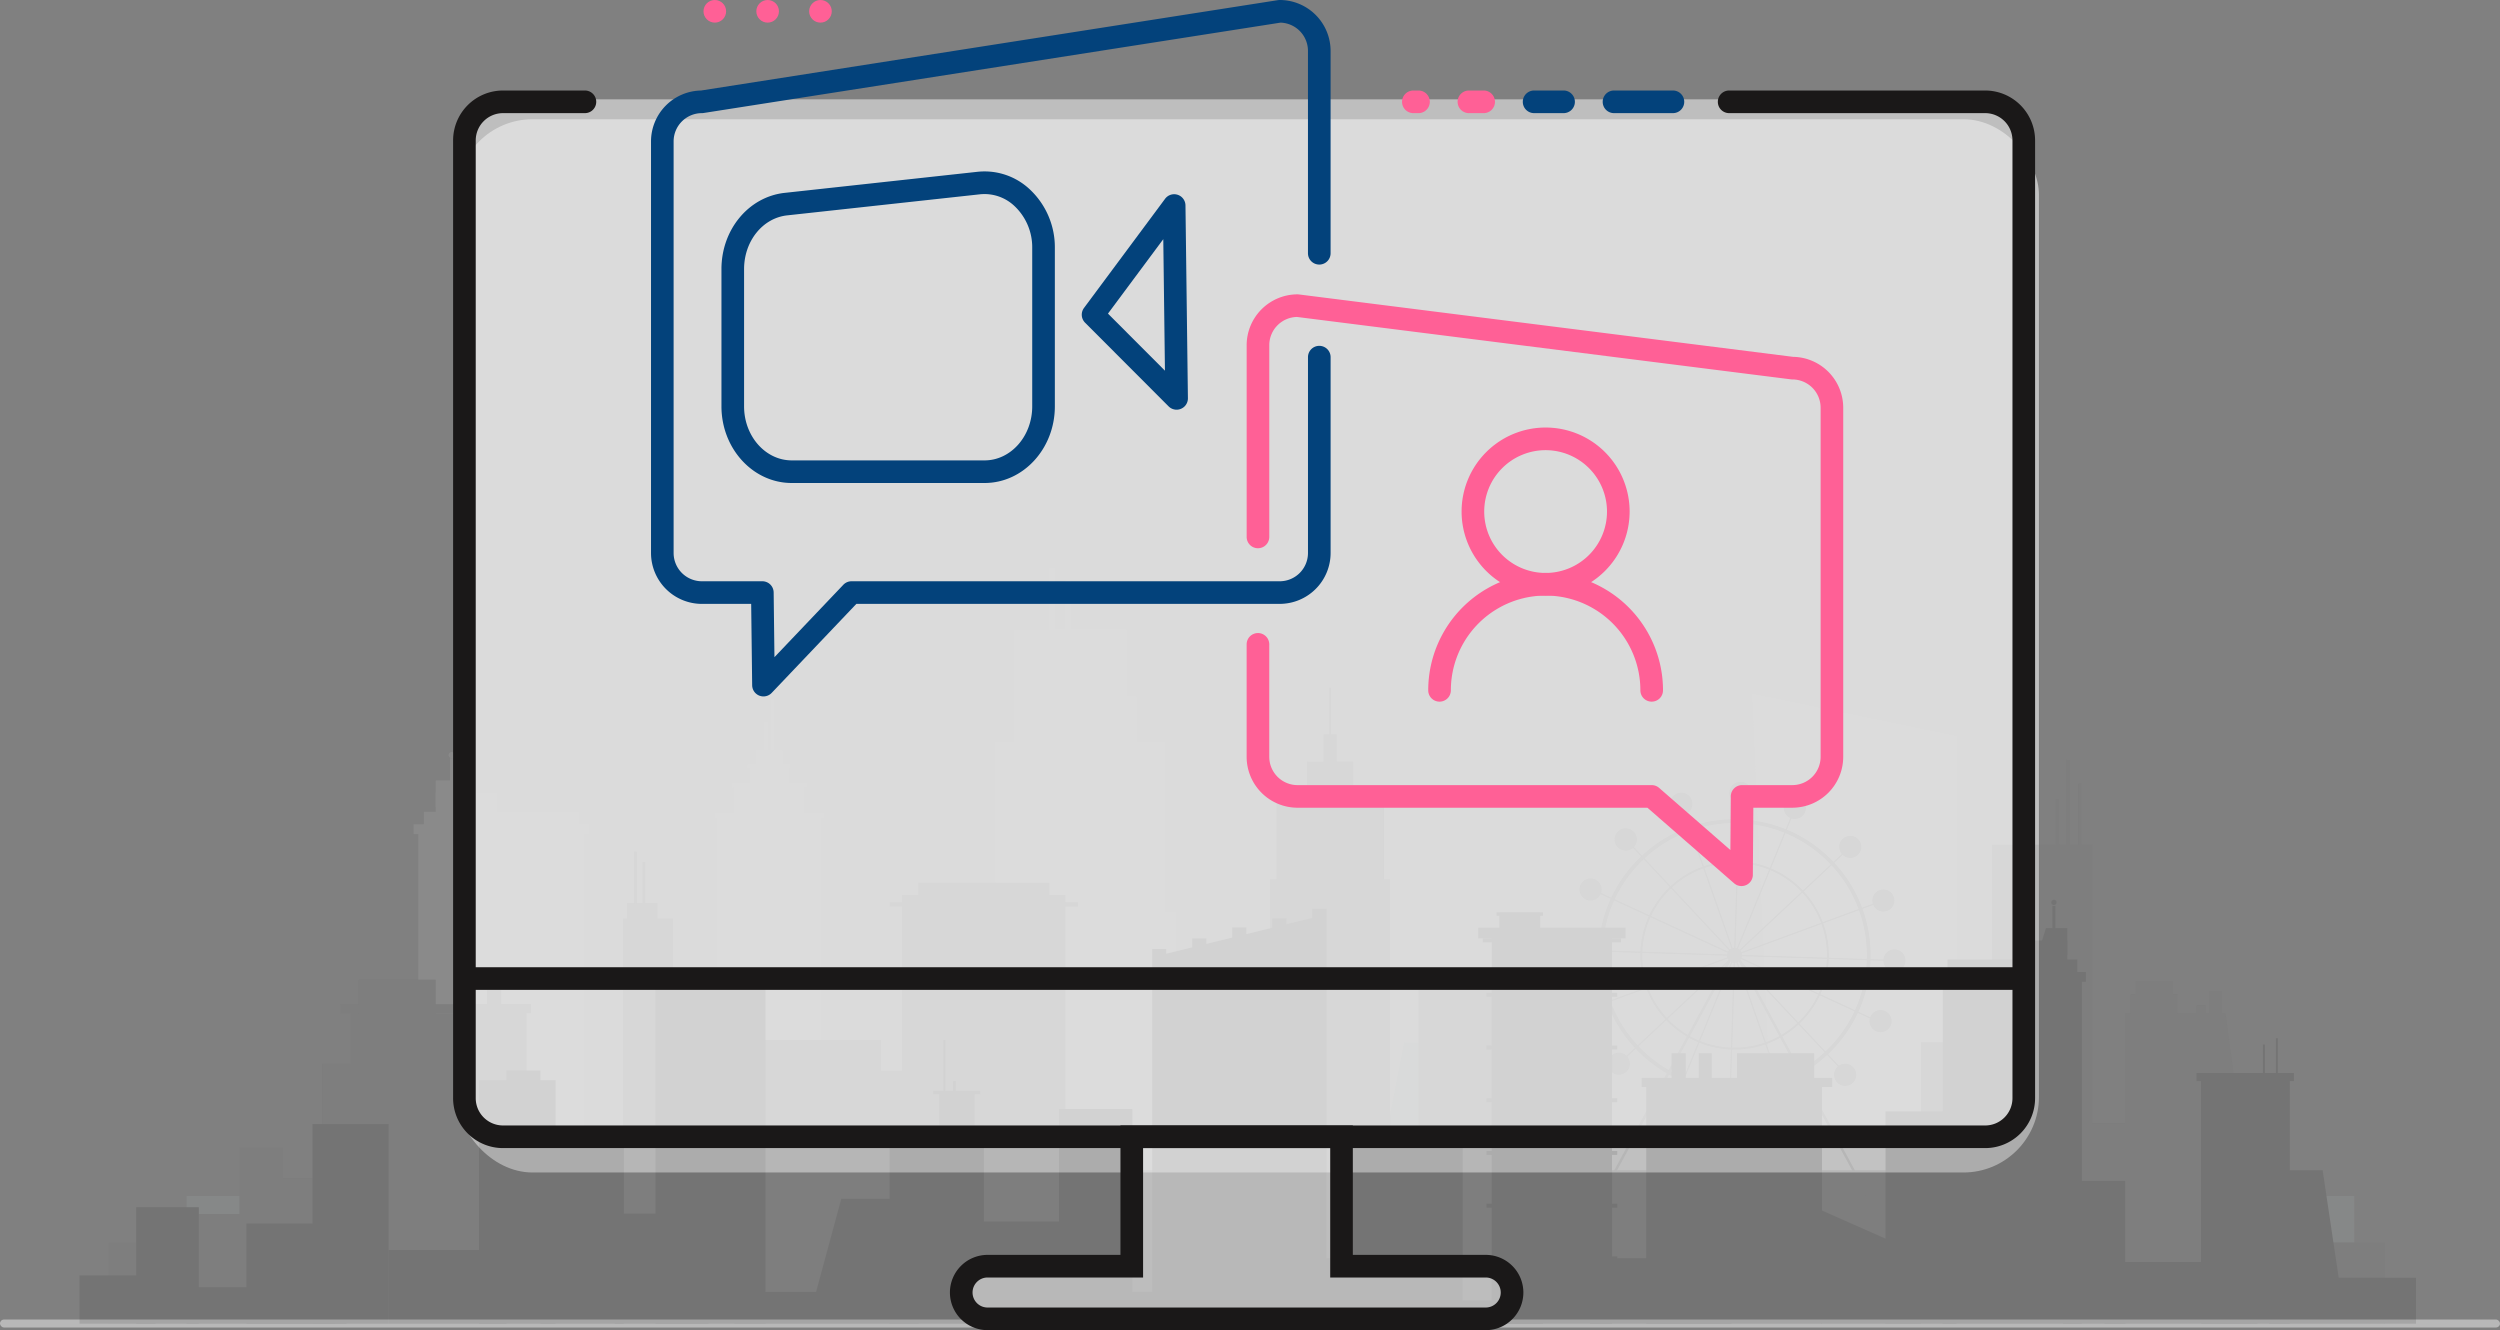 <svg xmlns="http://www.w3.org/2000/svg" width="629" height="334.667" viewBox="0 0 629 334.667">
  <rect x="0" y="0" width="629" height="334.667" fill="#808080" stroke="none"/>
  <g id="desktopIllustration" transform="translate(-910 -978)">
    <rect id="Rectangle_334" data-name="Rectangle 334" width="629" height="2" rx="1" transform="translate(910 1310)" fill="#b8b8b8"/>
    <rect id="Rectangle_82" data-name="Rectangle 82" width="398" height="265" rx="19" transform="translate(1025 1008)" fill="#fff" opacity="0.5"/>
    <g id="Group_160" data-name="Group 160" transform="translate(887.82 965.204)" opacity="0.12">
      <g id="Group_151" data-name="Group 151" transform="translate(126.24 155.796)">
        <g id="Group_149" data-name="Group 149" transform="translate(75.832 33.018)">
          <rect id="Rectangle_84" data-name="Rectangle 84" width="25.941" height="103.255" transform="translate(0.692 28.945)" fill="#d8d8d8"/>
          <rect id="Rectangle_85" data-name="Rectangle 85" width="17.464" height="43.391" transform="translate(4.931 21.543)" fill="#d8d8d8"/>
          <rect id="Rectangle_86" data-name="Rectangle 86" width="9.687" height="24.068" transform="translate(8.819 16.847)" fill="#d8d8d8"/>
          <path id="Path_417" data-name="Path 417" d="M313.926,243.573h-6.6v-16.4h6.6Z" transform="translate(-296.963 -214.358)" fill="#d8d8d8"/>
          <g id="Group_148" data-name="Group 148" transform="translate(12.512)">
            <path id="Path_418" data-name="Path 418" d="M311.389,232.449h-.716v-16.4h.716Z" transform="translate(-310.673 -210.377)" fill="#d8d8d8"/>
            <path id="Path_419" data-name="Path 419" d="M313.859,223.619h-.716v-16.4h.716Z" transform="translate(-311.557 -207.217)" fill="#d8d8d8"/>
          </g>
          <rect id="Rectangle_87" data-name="Rectangle 87" width="27.325" height="1.099" transform="translate(0 28.681)" fill="#d8d8d8"/>
          <rect id="Rectangle_88" data-name="Rectangle 88" width="18.738" height="1.059" transform="translate(4.293 21.014)" fill="#d8d8d8"/>
          <rect id="Rectangle_89" data-name="Rectangle 89" width="10.799" height="0.812" transform="translate(8.113 16.402)" fill="#d8d8d8"/>
          <rect id="Rectangle_90" data-name="Rectangle 90" width="0.812" height="4.547" transform="translate(6.537 23.304)" fill="#d8d8d8" opacity="0.29"/>
          <rect id="Rectangle_91" data-name="Rectangle 91" width="0.812" height="4.547" transform="translate(8.783 23.304)" fill="#d8d8d8" opacity="0.29"/>
          <rect id="Rectangle_92" data-name="Rectangle 92" width="0.812" height="4.547" transform="translate(11.029 23.304)" fill="#d8d8d8" opacity="0.29"/>
          <rect id="Rectangle_93" data-name="Rectangle 93" width="0.812" height="4.547" transform="translate(13.276 23.304)" fill="#d8d8d8" opacity="0.29"/>
          <rect id="Rectangle_94" data-name="Rectangle 94" width="0.812" height="4.547" transform="translate(15.522 23.304)" fill="#d8d8d8" opacity="0.29"/>
          <rect id="Rectangle_95" data-name="Rectangle 95" width="0.812" height="4.547" transform="translate(17.768 23.304)" fill="#d8d8d8" opacity="0.29"/>
          <rect id="Rectangle_96" data-name="Rectangle 96" width="0.812" height="4.547" transform="translate(20.015 23.304)" fill="#d8d8d8" opacity="0.29"/>
          <rect id="Rectangle_97" data-name="Rectangle 97" width="1.962" height="5.394" transform="translate(2.969 33.062)" fill="#d8d8d8"/>
          <rect id="Rectangle_98" data-name="Rectangle 98" width="1.962" height="5.394" transform="translate(6.854 33.062)" fill="#d8d8d8" opacity="0.29"/>
          <rect id="Rectangle_99" data-name="Rectangle 99" width="1.962" height="5.394" transform="translate(10.739 33.062)" fill="#d8d8d8"/>
          <rect id="Rectangle_100" data-name="Rectangle 100" width="1.962" height="5.394" transform="translate(14.624 33.062)" fill="#d8d8d8"/>
          <rect id="Rectangle_101" data-name="Rectangle 101" width="1.962" height="5.394" transform="translate(18.509 33.062)" fill="#d8d8d8"/>
          <rect id="Rectangle_102" data-name="Rectangle 102" width="1.962" height="5.394" transform="translate(22.394 33.062)" fill="#d8d8d8"/>
          <rect id="Rectangle_103" data-name="Rectangle 103" width="1.962" height="5.394" transform="translate(2.969 41.471)" fill="#d8d8d8"/>
          <rect id="Rectangle_104" data-name="Rectangle 104" width="1.962" height="5.394" transform="translate(6.854 41.471)" fill="#d8d8d8"/>
          <rect id="Rectangle_105" data-name="Rectangle 105" width="1.962" height="5.394" transform="translate(10.739 41.471)" fill="#d8d8d8"/>
          <rect id="Rectangle_106" data-name="Rectangle 106" width="1.962" height="5.394" transform="translate(14.624 41.471)" fill="#d8d8d8" opacity="0.29"/>
          <rect id="Rectangle_107" data-name="Rectangle 107" width="1.962" height="5.394" transform="translate(18.509 41.471)" fill="#d8d8d8"/>
          <rect id="Rectangle_108" data-name="Rectangle 108" width="1.962" height="5.394" transform="translate(22.394 41.471)" fill="#d8d8d8"/>
          <rect id="Rectangle_109" data-name="Rectangle 109" width="1.962" height="5.394" transform="translate(2.969 49.879)" fill="#d8d8d8"/>
          <rect id="Rectangle_110" data-name="Rectangle 110" width="1.962" height="5.394" transform="translate(6.854 49.879)" fill="#d8d8d8"/>
          <rect id="Rectangle_111" data-name="Rectangle 111" width="1.962" height="5.394" transform="translate(10.739 49.879)" fill="#d8d8d8"/>
          <rect id="Rectangle_112" data-name="Rectangle 112" width="1.962" height="5.394" transform="translate(14.624 49.879)" fill="#d8d8d8"/>
          <rect id="Rectangle_113" data-name="Rectangle 113" width="1.962" height="5.394" transform="translate(18.509 49.879)" fill="#d8d8d8" opacity="0.29"/>
          <rect id="Rectangle_114" data-name="Rectangle 114" width="1.962" height="5.394" transform="translate(22.394 49.879)" fill="#d8d8d8" opacity="0.29"/>
          <rect id="Rectangle_115" data-name="Rectangle 115" width="1.962" height="5.394" transform="translate(2.969 58.287)" fill="#d8d8d8" opacity="0.29"/>
          <rect id="Rectangle_116" data-name="Rectangle 116" width="1.962" height="5.394" transform="translate(6.854 58.287)" fill="#d8d8d8"/>
          <rect id="Rectangle_117" data-name="Rectangle 117" width="1.962" height="5.394" transform="translate(10.739 58.287)" fill="#d8d8d8"/>
          <rect id="Rectangle_118" data-name="Rectangle 118" width="1.962" height="5.394" transform="translate(14.624 58.287)" fill="#d8d8d8"/>
          <rect id="Rectangle_119" data-name="Rectangle 119" width="1.962" height="5.394" transform="translate(18.509 58.287)" fill="#d8d8d8"/>
          <rect id="Rectangle_120" data-name="Rectangle 120" width="1.962" height="5.394" transform="translate(22.394 58.287)" fill="#d8d8d8"/>
          <rect id="Rectangle_121" data-name="Rectangle 121" width="1.962" height="5.394" transform="translate(2.969 66.695)" fill="#d8d8d8"/>
          <rect id="Rectangle_122" data-name="Rectangle 122" width="1.962" height="5.394" transform="translate(6.854 66.695)" fill="#d8d8d8" opacity="0.29"/>
          <rect id="Rectangle_123" data-name="Rectangle 123" width="1.962" height="5.394" transform="translate(10.739 66.695)" fill="#d8d8d8"/>
          <rect id="Rectangle_124" data-name="Rectangle 124" width="1.962" height="5.394" transform="translate(14.624 66.695)" fill="#d8d8d8" opacity="0.29"/>
          <rect id="Rectangle_125" data-name="Rectangle 125" width="1.962" height="5.394" transform="translate(18.509 66.695)" fill="#d8d8d8"/>
          <rect id="Rectangle_126" data-name="Rectangle 126" width="1.962" height="5.394" transform="translate(22.394 66.695)" fill="#d8d8d8"/>
          <rect id="Rectangle_127" data-name="Rectangle 127" width="1.962" height="5.394" transform="translate(2.969 75.103)" fill="#d8d8d8"/>
          <rect id="Rectangle_128" data-name="Rectangle 128" width="1.962" height="5.394" transform="translate(6.854 75.103)" fill="#d8d8d8"/>
          <rect id="Rectangle_129" data-name="Rectangle 129" width="1.962" height="5.394" transform="translate(10.739 75.103)" fill="#d8d8d8"/>
          <rect id="Rectangle_130" data-name="Rectangle 130" width="1.962" height="5.394" transform="translate(14.624 75.103)" fill="#d8d8d8"/>
          <rect id="Rectangle_131" data-name="Rectangle 131" width="1.962" height="5.394" transform="translate(18.509 75.103)" fill="#d8d8d8"/>
          <rect id="Rectangle_132" data-name="Rectangle 132" width="1.962" height="5.394" transform="translate(22.394 75.103)" fill="#d8d8d8" opacity="0.29"/>
          <rect id="Rectangle_133" data-name="Rectangle 133" width="1.962" height="5.394" transform="translate(2.969 83.512)" fill="#d8d8d8"/>
          <rect id="Rectangle_134" data-name="Rectangle 134" width="1.962" height="5.394" transform="translate(6.854 83.512)" fill="#d8d8d8" opacity="0.29"/>
          <rect id="Rectangle_135" data-name="Rectangle 135" width="1.962" height="5.394" transform="translate(10.739 83.512)" fill="#d8d8d8" opacity="0.29"/>
          <rect id="Rectangle_136" data-name="Rectangle 136" width="1.962" height="5.394" transform="translate(14.624 83.512)" fill="#d8d8d8"/>
          <rect id="Rectangle_137" data-name="Rectangle 137" width="1.962" height="5.394" transform="translate(18.509 83.512)" fill="#d8d8d8"/>
          <rect id="Rectangle_138" data-name="Rectangle 138" width="1.962" height="5.394" transform="translate(22.394 83.512)" fill="#d8d8d8"/>
          <rect id="Rectangle_139" data-name="Rectangle 139" width="1.962" height="5.394" transform="translate(2.969 91.92)" fill="#d8d8d8"/>
          <rect id="Rectangle_140" data-name="Rectangle 140" width="1.962" height="5.394" transform="translate(6.854 91.92)" fill="#d8d8d8"/>
          <rect id="Rectangle_141" data-name="Rectangle 141" width="1.962" height="5.394" transform="translate(10.739 91.92)" fill="#d8d8d8"/>
          <rect id="Rectangle_142" data-name="Rectangle 142" width="1.962" height="5.394" transform="translate(14.624 91.92)" fill="#d8d8d8"/>
          <rect id="Rectangle_143" data-name="Rectangle 143" width="1.962" height="5.394" transform="translate(18.509 91.92)" fill="#d8d8d8" opacity="0.29"/>
          <rect id="Rectangle_144" data-name="Rectangle 144" width="1.962" height="5.394" transform="translate(22.394 91.92)" fill="#d8d8d8"/>
          <rect id="Rectangle_145" data-name="Rectangle 145" width="1.962" height="5.394" transform="translate(2.969 100.328)" fill="#d8d8d8"/>
          <rect id="Rectangle_146" data-name="Rectangle 146" width="1.962" height="5.394" transform="translate(6.854 100.328)" fill="#d8d8d8" opacity="0.29"/>
          <rect id="Rectangle_147" data-name="Rectangle 147" width="1.962" height="5.394" transform="translate(10.739 100.328)" fill="#d8d8d8"/>
          <rect id="Rectangle_148" data-name="Rectangle 148" width="1.962" height="5.394" transform="translate(14.624 100.328)" fill="#d8d8d8"/>
          <rect id="Rectangle_149" data-name="Rectangle 149" width="1.962" height="5.394" transform="translate(18.509 100.328)" fill="#d8d8d8"/>
          <rect id="Rectangle_150" data-name="Rectangle 150" width="1.962" height="5.394" transform="translate(22.394 100.328)" fill="#d8d8d8"/>
          <rect id="Rectangle_151" data-name="Rectangle 151" width="1.962" height="5.394" transform="translate(2.969 108.736)" fill="#d8d8d8"/>
          <rect id="Rectangle_152" data-name="Rectangle 152" width="1.962" height="5.394" transform="translate(6.854 108.736)" fill="#d8d8d8"/>
          <rect id="Rectangle_153" data-name="Rectangle 153" width="1.962" height="5.394" transform="translate(10.739 108.736)" fill="#d8d8d8"/>
          <rect id="Rectangle_154" data-name="Rectangle 154" width="1.962" height="5.394" transform="translate(14.624 108.736)" fill="#d8d8d8" opacity="0.29"/>
          <rect id="Rectangle_155" data-name="Rectangle 155" width="1.962" height="5.394" transform="translate(18.509 108.736)" fill="#d8d8d8"/>
          <rect id="Rectangle_156" data-name="Rectangle 156" width="1.962" height="5.394" transform="translate(22.394 108.736)" fill="#d8d8d8" opacity="0.29"/>
          <rect id="Rectangle_157" data-name="Rectangle 157" width="1.962" height="5.394" transform="translate(2.969 117.145)" fill="#d8d8d8" opacity="0.29"/>
          <rect id="Rectangle_158" data-name="Rectangle 158" width="1.962" height="5.394" transform="translate(6.854 117.145)" fill="#d8d8d8"/>
          <rect id="Rectangle_159" data-name="Rectangle 159" width="1.962" height="5.394" transform="translate(10.739 117.145)" fill="#d8d8d8" opacity="0.29"/>
          <rect id="Rectangle_160" data-name="Rectangle 160" width="1.962" height="5.394" transform="translate(14.624 117.145)" fill="#d8d8d8"/>
          <rect id="Rectangle_161" data-name="Rectangle 161" width="1.962" height="5.394" transform="translate(18.509 117.145)" fill="#d8d8d8"/>
          <rect id="Rectangle_162" data-name="Rectangle 162" width="1.962" height="5.394" transform="translate(22.394 117.145)" fill="#d8d8d8"/>
        </g>
        <g id="Group_150" data-name="Group 150" transform="translate(0 46.214)">
          <rect id="Rectangle_163" data-name="Rectangle 163" width="41.7" height="86.983" transform="translate(1.185 19.678)" fill="#d8d8d8"/>
          <rect id="Rectangle_164" data-name="Rectangle 164" width="44.07" height="2.459" transform="translate(0 18.182)" fill="#d8d8d8"/>
          <rect id="Rectangle_165" data-name="Rectangle 165" width="38.897" height="11.686" transform="translate(2.587 15.035)" fill="#d8d8d8"/>
          <rect id="Rectangle_166" data-name="Rectangle 166" width="15.403" height="12.768" transform="translate(5.564 10.253)" fill="#d8d8d8"/>
          <path id="Path_420" data-name="Path 420" d="M190.67,245.593h-8.914v-6.721h6.393Z" transform="translate(-176.193 -231.741)" fill="#d8d8d8"/>
          <rect id="Rectangle_167" data-name="Rectangle 167" width="0.864" height="14.971" transform="translate(9.157 1.552)" fill="#d8d8d8"/>
          <path id="Path_421" data-name="Path 421" d="M188.368,228.543a.776.776,0,1,1-.776-.776A.776.776,0,0,1,188.368,228.543Z" transform="translate(-178.003 -227.767)" fill="#d8d8d8"/>
        </g>
        <path id="Path_422" data-name="Path 422" d="M749.05,332.909H703.4l-5.7-127.889,51.343,10.657Z" transform="translate(-360.844 -173.412)" fill="#d8d8d8"/>
        <path id="Path_423" data-name="Path 423" d="M441.588,242.256V199.5h-7.159V188.047h-2.558v-16.8H417.781V158.9h-1.254v12.345h-2.76V155.8h-1.254v15.453H403.6V199.5H399v42.757h-3.944v77.878h49.3V242.256Z" transform="translate(-252.531 -155.796)" fill="#d8d8d8"/>
      </g>
      <rect id="Rectangle_168" data-name="Rectangle 168" width="545.393" height="12.972" transform="translate(69.146 313.706)" fill="#b5c3c2"/>
      <path id="Path_424" data-name="Path 424" d="M570.68,390.016H546.529l9.41-48.361H570.68Z" transform="translate(-180.499 -66.516)" fill="#95a9a7"/>
      <g id="Group_153" data-name="Group 153" transform="translate(49.578 185.817)">
        <rect id="Rectangle_169" data-name="Rectangle 169" width="572.638" height="20.453" transform="translate(0 139.566)" fill="#6b6b6b"/>
        <path id="Path_425" data-name="Path 425" d="M530.708,250.741v-21.43h-7.754v-8.159H518.8V214.3h-1.456V202.55h-.376V214.3h-1.456v6.853h-4.149v8.159h-7.7v21.43h-1.6v38.907H490.142V334h42.106V250.741Z" transform="translate(-209.896 -202.55)" fill="#6b6b6b"/>
        <path id="Path_426" data-name="Path 426" d="M601.8,315.937H564.268v.682h1.7v63.467H600.1V316.62h1.7Z" transform="translate(-236.425 -243.129)" fill="#6b6b6b"/>
        <rect id="Rectangle_170" data-name="Rectangle 170" width="33.278" height="52.869" transform="translate(160.943 88.616)" fill="#6b6b6b"/>
        <rect id="Rectangle_171" data-name="Rectangle 171" width="57.233" height="25.782" transform="translate(98.698 115.704)" fill="#6b6b6b"/>
        <rect id="Rectangle_172" data-name="Rectangle 172" width="12.565" height="63.312" transform="translate(129.375 58.103)" fill="#6b6b6b"/>
        <rect id="Rectangle_173" data-name="Rectangle 173" width="0.653" height="34.43" transform="translate(132.149 41.214)" fill="#6b6b6b"/>
        <rect id="Rectangle_174" data-name="Rectangle 174" width="0.653" height="34.43" transform="translate(134.27 43.825)" fill="#6b6b6b"/>
        <rect id="Rectangle_175" data-name="Rectangle 175" width="7.679" height="8.485" transform="translate(130.344 54.186)" fill="#6b6b6b"/>
        <rect id="Rectangle_176" data-name="Rectangle 176" width="21.866" height="43.405" transform="translate(153.688 98.081)" fill="#6b6b6b"/>
        <rect id="Rectangle_177" data-name="Rectangle 177" width="41.045" height="89.338" transform="translate(199.616 52.148)" fill="#6b6b6b"/>
        <rect id="Rectangle_178" data-name="Rectangle 178" width="32.98" height="14.88" transform="translate(203.649 49.077)" fill="#6b6b6b"/>
        <rect id="Rectangle_179" data-name="Rectangle 179" width="47.408" height="1.045" transform="translate(196.434 54.017)" fill="#6b6b6b"/>
        <rect id="Rectangle_180" data-name="Rectangle 180" width="19.34" height="45.118" transform="translate(192.179 96.367)" fill="#6b6b6b"/>
        <rect id="Rectangle_181" data-name="Rectangle 181" width="22.192" height="46.831" transform="translate(53.661 94.654)" fill="#6b6b6b"/>
        <g id="Group_152" data-name="Group 152" transform="translate(58.261 73.441)">
          <rect id="Rectangle_182" data-name="Rectangle 182" width="44.221" height="59.559" transform="translate(2.58 8.485)" fill="#6b6b6b"/>
          <rect id="Rectangle_183" data-name="Rectangle 183" width="47.943" height="2.284" transform="translate(0 6.201)" fill="#6b6b6b"/>
          <rect id="Rectangle_184" data-name="Rectangle 184" width="19.433" height="12.075" transform="translate(4.538)" fill="#6b6b6b"/>
          <rect id="Rectangle_185" data-name="Rectangle 185" width="3.264" height="7.343" transform="translate(30.32)" fill="#6b6b6b"/>
          <rect id="Rectangle_186" data-name="Rectangle 186" width="3.59" height="7.343" transform="translate(36.847)" fill="#6b6b6b"/>
        </g>
        <rect id="Rectangle_187" data-name="Rectangle 187" width="23.171" height="18.113" transform="translate(41.586 123.373)" fill="#6b6b6b"/>
        <rect id="Rectangle_188" data-name="Rectangle 188" width="10.972" height="25.782" transform="translate(32.834 115.704)" fill="#6b6b6b"/>
        <rect id="Rectangle_189" data-name="Rectangle 189" width="18.752" height="9.056" transform="translate(19.568 132.429)" fill="#6b6b6b"/>
        <rect id="Rectangle_190" data-name="Rectangle 190" width="231.064" height="20.071" transform="translate(236.628 121.415)" fill="#6b6b6b"/>
        <path id="Path_427" data-name="Path 427" d="M706.917,281.616a2.777,2.777,0,0,0-2.767,2.543l-3.252-.105q.013-.478.014-.957a34.239,34.239,0,0,0-2.037-11.683l2.717-1a2.767,2.767,0,1,0-.107-.29l-2.716,1a34.048,34.048,0,0,0-7-11.31l2.126-1.992a2.77,2.77,0,1,0-.211-.225l-2.126,1.993q-.328-.347-.668-.687a34.176,34.176,0,0,0-11.046-7.414l1.169-2.847a2.779,2.779,0,1,0-.288-.11l-1.167,2.84a34.1,34.1,0,0,0-11.6-2.467l.126-3.892.089,0a2.781,2.781,0,1,0-.4-.029l-.127,3.909q-.478-.014-.958-.014a34.255,34.255,0,0,0-11.234,1.879l-1.119-3.177a2.8,2.8,0,1,0-.292.1l1.12,3.178a34.026,34.026,0,0,0-11.758,7.162l-2.029-2.165a2.8,2.8,0,1,0-.222.215l2.026,2.162q-.347.328-.687.667a34.245,34.245,0,0,0-6.822,9.706l-2.579-1.19a2.774,2.774,0,1,0-.114.287l2.563,1.183a34.05,34.05,0,0,0-3.046,12.942l-3.31-.108a2.774,2.774,0,1,0-.008.308l3.309.108q-.014.478-.014.957a34.238,34.238,0,0,0,2.038,11.683l-2.717,1a2.774,2.774,0,1,0,.107.29l2.716-1a34.051,34.051,0,0,0,7,11.31l-2.126,1.992a2.765,2.765,0,1,0,.211.225l2.126-1.992q.328.347.668.686a34.4,34.4,0,0,0,7.164,5.5l-16.743,30.86h-3.005v.882h-1.472v1.752h76.5v-1.752h-1.472v-.882H700.47l-16.743-30.86a34.31,34.31,0,0,0,6.252-4.619l2.713,2.9a2.78,2.78,0,1,0,.245-.191l-2.733-2.916q.347-.329.686-.668a34.234,34.234,0,0,0,6.823-9.706l3.021,1.4a2.778,2.778,0,1,0,.093-.3l-2.984-1.377a34.045,34.045,0,0,0,3.047-12.942l3.252.106a2.776,2.776,0,1,0,2.775-2.852Zm-6.93,1.481q0,.464-.014.927l-9.579-.311c.005-.2.008-.41.008-.616a23.588,23.588,0,0,0-1.407-8.046l9.01-3.317A33.3,33.3,0,0,1,699.986,283.1Zm-10.055.6L668.562,283a1.873,1.873,0,0,0-.066-.4l20.065-7.388a23.137,23.137,0,0,1,1.378,7.886Q689.939,283.4,689.931,283.7Zm-46.469-1.2,21.37.695a1.867,1.867,0,0,0,.065.4l-20.065,7.388a23.131,23.131,0,0,1-1.378-7.885Q643.455,282.8,643.462,282.5Zm24.7-.559,15.593-14.611a23.29,23.29,0,0,1,4.7,7.6l-20.064,7.387A1.881,1.881,0,0,0,668.159,281.937Zm-.211-.225a1.876,1.876,0,0,0-.4-.277l8.122-19.778a23.331,23.331,0,0,1,7.874,5.444Zm-.688-.395a1.912,1.912,0,0,0-.35-.075l.695-21.368a23.089,23.089,0,0,1,7.777,1.666Zm-.658-.085a1.847,1.847,0,0,0-.38.058l-7.107-20.166a23.135,23.135,0,0,1,7.58-1.27q.3,0,.6.008Zm-.67.161a1.873,1.873,0,0,0-.395.241L650.926,266.04a23.276,23.276,0,0,1,7.9-4.813Zm-.62.451a1.859,1.859,0,0,0-.24.332l-19.41-8.96a23.361,23.361,0,0,1,5.038-6.966Zm-.37.612a1.88,1.88,0,0,0-.1.426l-21.368-.695a23.093,23.093,0,0,1,2.057-8.692Zm.062,1.427a1.794,1.794,0,0,0,.179.3l-.127.234-15.415,14.445a23.3,23.3,0,0,1-4.7-7.6Zm-.415,1.4-9.678,17.839a23.392,23.392,0,0,1-5.061-4.028Zm1.052-.646a1.892,1.892,0,0,0,.205.123l-8.122,19.778a23.3,23.3,0,0,1-2.278-1.108Zm.491.24a1.9,1.9,0,0,0,.35.074l-.695,21.368a23.09,23.09,0,0,1-7.777-1.666Zm.564,21.462q-.3,0-.6-.008l.695-21.37a1.9,1.9,0,0,0,.379-.058l7.107,20.166A23.15,23.15,0,0,1,666.7,306.339Zm.764-21.539a1.821,1.821,0,0,0,.291-.163l10.195,18.792a23.222,23.222,0,0,1-3.378,1.537Zm1.715,1.169,13.292,14.184a23.335,23.335,0,0,1-3.985,2.968Zm-.581-1.072-.384-.708a1.959,1.959,0,0,0,.11-.172l19.41,8.961a23.357,23.357,0,0,1-5.038,6.966Zm-.144-1.16a1.859,1.859,0,0,0,.1-.425l21.368.695a23.09,23.09,0,0,1-2.057,8.691Zm-10.9,21.228-3.649,8.884a33.062,33.062,0,0,1-3.256-1.57l4.581-8.443A23.512,23.512,0,0,0,657.55,304.964Zm.285.117a23.553,23.553,0,0,0,7.938,1.7l-.312,9.582a33.178,33.178,0,0,1-11.274-2.4Zm8.246,1.712c.2.006.41.008.616.008a23.59,23.59,0,0,0,7.734-1.3l3.192,9.056a33.341,33.341,0,0,1-10.926,1.826c-.309,0-.619-.005-.927-.013Zm8.641-1.391a23.54,23.54,0,0,0,3.446-1.567l4.581,8.443a32.938,32.938,0,0,1-4.834,2.18ZM697.9,271.444l-9.011,3.318a23.754,23.754,0,0,0-4.8-7.753l7-6.562A33.124,33.124,0,0,1,697.9,271.444Zm-7.663-11.887q.328.328.647.665l-7,6.562a23.8,23.8,0,0,0-8.036-5.556l3.648-8.883A33.234,33.234,0,0,1,690.236,259.557Zm-11.03-7.33-3.648,8.884a23.55,23.55,0,0,0-7.938-1.7l.312-9.582A33.182,33.182,0,0,1,679.206,252.227Zm-12.51-2.421q.465,0,.927.013l-.312,9.58q-.306-.008-.616-.008a23.606,23.606,0,0,0-7.734,1.3l-3.192-9.055A33.34,33.34,0,0,1,666.7,249.807Zm-11.217,1.928,3.192,9.056a23.735,23.735,0,0,0-8.062,4.912l-6.563-7A33.1,33.1,0,0,1,655.48,251.735Zm-12.322,7.822q.329-.329.665-.647l6.562,7a23.821,23.821,0,0,0-5.141,7.109L636.522,269A33.286,33.286,0,0,1,643.157,259.557Zm-6.765,9.719,8.719,4.025a23.544,23.544,0,0,0-2.1,8.87l-9.582-.311A33.126,33.126,0,0,1,636.392,269.276Zm-2.985,13.82q0-.465.013-.927l9.579.311q-.008.306-.008.616a23.584,23.584,0,0,0,1.407,8.045l-9.01,3.318A33.308,33.308,0,0,1,633.407,283.1Zm2.087,11.652,9.012-3.318a23.753,23.753,0,0,0,4.8,7.752l-7,6.562A33.115,33.115,0,0,1,635.494,294.749Zm7.663,11.887q-.328-.328-.646-.665l7-6.561a23.868,23.868,0,0,0,5.177,4.118l-4.582,8.446A33.481,33.481,0,0,1,643.157,306.636Zm56.611,37.013H633.625L650.2,313.092a33.676,33.676,0,0,0,3.346,1.613l-1.169,2.847a2.787,2.787,0,1,0,.288.11l1.167-2.841a34.107,34.107,0,0,0,11.6,2.467l-.095,2.912a2.773,2.773,0,1,0,.309.01l.094-2.912c.318.008.638.013.957.013a34.273,34.273,0,0,0,11.234-1.878l1,2.83a2.777,2.777,0,1,0,.286-.115l-.993-2.818a33.786,33.786,0,0,0,4.969-2.24Zm-16.482-31.674-4.583-8.446a23.834,23.834,0,0,0,4.081-3.038l6.563,7A33.409,33.409,0,0,1,683.286,311.974Zm6.95-5.339q-.328.328-.665.647l-6.562-7a23.823,23.823,0,0,0,5.141-7.109l8.72,4.026A33.3,33.3,0,0,1,690.236,306.636Zm6.765-9.72-8.719-4.025a23.541,23.541,0,0,0,2.1-8.87l9.582.311A33.123,33.123,0,0,1,697,296.916Z" transform="translate(-257.675 -215.76)" fill="#6b6b6b"/>
        <rect id="Rectangle_191" data-name="Rectangle 191" width="35.681" height="52.28" transform="translate(455.944 89.206)" fill="#6b6b6b"/>
        <rect id="Rectangle_192" data-name="Rectangle 192" width="35.681" height="31.659" transform="translate(486.403 109.532)" fill="#6b6b6b"/>
        <rect id="Rectangle_193" data-name="Rectangle 193" width="20.016" height="26.567" transform="translate(348.03 104.883)" fill="#6b6b6b"/>
        <rect id="Rectangle_194" data-name="Rectangle 194" width="25.238" height="101.998" transform="translate(473.784 39.488)" fill="#6b6b6b"/>
        <path id="Path_428" data-name="Path 428" d="M877.018,389.7H843.731V330.138h25.238Z" transform="translate(-336.441 -248.212)" fill="#6b6b6b"/>
        <rect id="Rectangle_195" data-name="Rectangle 195" width="29.154" height="13.596" transform="translate(526.001 127.889)" fill="#6b6b6b"/>
        <rect id="Rectangle_196" data-name="Rectangle 196" width="0.87" height="27.718" transform="translate(492.495 18.179)" fill="#6b6b6b"/>
        <rect id="Rectangle_197" data-name="Rectangle 197" width="0.87" height="27.718" transform="translate(495.432 24.127)" fill="#6b6b6b"/>
        <rect id="Rectangle_198" data-name="Rectangle 198" width="0.87" height="27.718" transform="translate(489.83 27.953)" fill="#6b6b6b"/>
        <rect id="Rectangle_199" data-name="Rectangle 199" width="11.912" height="9.383" transform="translate(508.595 77.113)" fill="#6b6b6b"/>
        <rect id="Rectangle_200" data-name="Rectangle 200" width="9.301" height="5.274" transform="translate(509.901 73.767)" fill="#6b6b6b"/>
        <rect id="Rectangle_201" data-name="Rectangle 201" width="2.284" height="3.789" transform="translate(525.239 79.861)" fill="#6b6b6b"/>
        <rect id="Rectangle_202" data-name="Rectangle 202" width="3.263" height="7.245" transform="translate(528.332 76.404)" fill="#6b6b6b"/>
      </g>
      <g id="Group_159" data-name="Group 159" transform="translate(42.18 239.176)">
        <g id="Group_154" data-name="Group 154" transform="translate(351.916 3.159)">
          <rect id="Rectangle_203" data-name="Rectangle 203" width="30.256" height="97.524" transform="translate(3.41 5.979)" fill="#191919"/>
          <rect id="Rectangle_204" data-name="Rectangle 204" width="34.777" height="0.988" transform="translate(1.15 6.557)" fill="#191919"/>
          <rect id="Rectangle_205" data-name="Rectangle 205" width="32.895" height="0.985" transform="translate(2.091 20.256)" fill="#191919"/>
          <rect id="Rectangle_206" data-name="Rectangle 206" width="32.895" height="0.985" transform="translate(2.091 33.522)" fill="#191919"/>
          <rect id="Rectangle_207" data-name="Rectangle 207" width="32.895" height="0.985" transform="translate(2.091 46.789)" fill="#191919"/>
          <rect id="Rectangle_208" data-name="Rectangle 208" width="32.895" height="0.985" transform="translate(2.091 60.056)" fill="#191919"/>
          <rect id="Rectangle_209" data-name="Rectangle 209" width="32.895" height="0.985" transform="translate(2.091 73.322)" fill="#191919"/>
          <rect id="Rectangle_210" data-name="Rectangle 210" width="32.895" height="0.985" transform="translate(2.091 86.589)" fill="#191919"/>
          <rect id="Rectangle_211" data-name="Rectangle 211" width="37.077" height="2.695" transform="translate(0 3.862)" fill="#191919"/>
          <rect id="Rectangle_212" data-name="Rectangle 212" width="3.143" height="7.791" transform="translate(6.134 10.748)" fill="#191919" opacity="0.29"/>
          <rect id="Rectangle_213" data-name="Rectangle 213" width="3.143" height="7.791" transform="translate(13.165 10.748)" fill="#191919"/>
          <rect id="Rectangle_214" data-name="Rectangle 214" width="3.143" height="7.791" transform="translate(20.197 10.748)" fill="#191919"/>
          <rect id="Rectangle_215" data-name="Rectangle 215" width="3.143" height="7.791" transform="translate(27.228 10.748)" fill="#191919"/>
          <rect id="Rectangle_216" data-name="Rectangle 216" width="3.143" height="7.791" transform="translate(6.134 23.486)" fill="#191919"/>
          <rect id="Rectangle_217" data-name="Rectangle 217" width="3.143" height="7.791" transform="translate(13.165 23.486)" fill="#191919" opacity="0.29"/>
          <rect id="Rectangle_218" data-name="Rectangle 218" width="3.143" height="7.791" transform="translate(20.197 23.486)" fill="#191919"/>
          <rect id="Rectangle_219" data-name="Rectangle 219" width="3.143" height="7.791" transform="translate(27.228 23.486)" fill="#191919"/>
          <rect id="Rectangle_220" data-name="Rectangle 220" width="3.143" height="7.791" transform="translate(6.134 36.753)" fill="#191919"/>
          <rect id="Rectangle_221" data-name="Rectangle 221" width="3.143" height="7.791" transform="translate(13.165 36.753)" fill="#191919"/>
          <rect id="Rectangle_222" data-name="Rectangle 222" width="3.143" height="7.791" transform="translate(20.197 36.753)" fill="#191919"/>
          <rect id="Rectangle_223" data-name="Rectangle 223" width="3.143" height="7.791" transform="translate(27.228 36.753)" fill="#191919" opacity="0.29"/>
          <rect id="Rectangle_224" data-name="Rectangle 224" width="3.143" height="7.791" transform="translate(6.134 50.019)" fill="#191919"/>
          <rect id="Rectangle_225" data-name="Rectangle 225" width="3.143" height="7.791" transform="translate(13.165 50.019)" fill="#191919" opacity="0.29"/>
          <rect id="Rectangle_226" data-name="Rectangle 226" width="3.143" height="7.791" transform="translate(20.197 50.019)" fill="#191919" opacity="0.29"/>
          <rect id="Rectangle_227" data-name="Rectangle 227" width="3.143" height="7.791" transform="translate(27.228 50.019)" fill="#191919"/>
          <rect id="Rectangle_228" data-name="Rectangle 228" width="3.143" height="7.791" transform="translate(6.134 63.286)" fill="#191919" opacity="0.29"/>
          <rect id="Rectangle_229" data-name="Rectangle 229" width="3.143" height="7.791" transform="translate(13.165 63.286)" fill="#191919"/>
          <rect id="Rectangle_230" data-name="Rectangle 230" width="3.143" height="7.791" transform="translate(20.197 63.286)" fill="#191919"/>
          <rect id="Rectangle_231" data-name="Rectangle 231" width="3.143" height="7.791" transform="translate(27.228 63.286)" fill="#191919"/>
          <rect id="Rectangle_232" data-name="Rectangle 232" width="3.143" height="7.791" transform="translate(6.134 76.553)" fill="#191919"/>
          <rect id="Rectangle_233" data-name="Rectangle 233" width="3.143" height="7.791" transform="translate(13.165 76.553)" fill="#191919"/>
          <rect id="Rectangle_234" data-name="Rectangle 234" width="3.143" height="7.791" transform="translate(20.197 76.553)" fill="#191919" opacity="0.29"/>
          <rect id="Rectangle_235" data-name="Rectangle 235" width="3.143" height="7.791" transform="translate(27.228 76.553)" fill="#191919"/>
          <rect id="Rectangle_236" data-name="Rectangle 236" width="3.143" height="7.791" transform="translate(6.134 89.82)" fill="#191919"/>
          <rect id="Rectangle_237" data-name="Rectangle 237" width="3.143" height="7.791" transform="translate(13.165 89.82)" fill="#191919" opacity="0.29"/>
          <rect id="Rectangle_238" data-name="Rectangle 238" width="3.143" height="7.791" transform="translate(20.197 89.82)" fill="#191919"/>
          <rect id="Rectangle_239" data-name="Rectangle 239" width="3.143" height="7.791" transform="translate(27.228 89.82)" fill="#191919" opacity="0.29"/>
          <rect id="Rectangle_240" data-name="Rectangle 240" width="10.291" height="5.065" transform="translate(5.32 0.144)" fill="#191919"/>
          <rect id="Rectangle_241" data-name="Rectangle 241" width="11.687" height="0.866" transform="translate(4.622)" fill="#191919"/>
        </g>
        <g id="Group_155" data-name="Group 155" transform="translate(269.888 2.312)">
          <path id="Path_429" data-name="Path 429" d="M505.552,394.617h-40.3V301.956l40.3-9.859Z" transform="translate(-463.478 -290.268)" fill="#191919"/>
          <rect id="Rectangle_242" data-name="Rectangle 242" width="3.541" height="94.292" transform="translate(0 10.057)" fill="#191919"/>
          <rect id="Rectangle_243" data-name="Rectangle 243" width="3.541" height="96.949" transform="translate(10.076 7.4)" fill="#191919"/>
          <rect id="Rectangle_244" data-name="Rectangle 244" width="3.541" height="99.709" transform="translate(20.152 4.64)" fill="#191919"/>
          <rect id="Rectangle_245" data-name="Rectangle 245" width="3.541" height="101.958" transform="translate(30.228 2.391)" fill="#191919"/>
          <rect id="Rectangle_246" data-name="Rectangle 246" width="3.541" height="104.349" transform="translate(40.304)" fill="#191919"/>
          <rect id="Rectangle_247" data-name="Rectangle 247" width="4.7" height="7.161" transform="translate(4.458 17.97)" fill="#191919" opacity="0.29"/>
          <rect id="Rectangle_248" data-name="Rectangle 248" width="4.7" height="7.161" transform="translate(14.534 17.97)" fill="#191919" opacity="0.29"/>
          <rect id="Rectangle_249" data-name="Rectangle 249" width="4.7" height="7.161" transform="translate(24.61 17.97)" fill="#191919"/>
          <rect id="Rectangle_250" data-name="Rectangle 250" width="4.7" height="7.161" transform="translate(34.686 17.97)" fill="#191919" opacity="0.29"/>
          <rect id="Rectangle_251" data-name="Rectangle 251" width="4.7" height="7.161" transform="translate(4.458 30.439)" fill="#191919"/>
          <rect id="Rectangle_252" data-name="Rectangle 252" width="4.7" height="7.161" transform="translate(14.534 30.439)" fill="#191919"/>
          <rect id="Rectangle_253" data-name="Rectangle 253" width="4.7" height="7.161" transform="translate(24.61 30.439)" fill="#191919" opacity="0.29"/>
          <rect id="Rectangle_254" data-name="Rectangle 254" width="4.7" height="7.161" transform="translate(34.686 30.439)" fill="#191919" opacity="0.29"/>
          <rect id="Rectangle_255" data-name="Rectangle 255" width="4.7" height="7.161" transform="translate(4.458 42.908)" fill="#191919" opacity="0.29"/>
          <rect id="Rectangle_256" data-name="Rectangle 256" width="4.7" height="7.161" transform="translate(14.534 42.908)" fill="#191919" opacity="0.29"/>
          <rect id="Rectangle_257" data-name="Rectangle 257" width="4.7" height="7.161" transform="translate(24.61 42.908)" fill="#191919" opacity="0.29"/>
          <rect id="Rectangle_258" data-name="Rectangle 258" width="4.7" height="7.161" transform="translate(34.686 42.908)" fill="#191919"/>
          <rect id="Rectangle_259" data-name="Rectangle 259" width="4.7" height="7.161" transform="translate(4.458 55.377)" fill="#191919" opacity="0.29"/>
          <rect id="Rectangle_260" data-name="Rectangle 260" width="4.7" height="7.161" transform="translate(14.534 55.377)" fill="#191919"/>
          <rect id="Rectangle_261" data-name="Rectangle 261" width="4.7" height="7.161" transform="translate(24.61 55.377)" fill="#191919" opacity="0.29"/>
          <rect id="Rectangle_262" data-name="Rectangle 262" width="4.7" height="7.161" transform="translate(34.686 55.377)" fill="#191919" opacity="0.29"/>
          <rect id="Rectangle_263" data-name="Rectangle 263" width="4.7" height="7.161" transform="translate(4.458 67.846)" fill="#191919" opacity="0.29"/>
          <rect id="Rectangle_264" data-name="Rectangle 264" width="4.7" height="7.161" transform="translate(14.534 67.846)" fill="#191919" opacity="0.29"/>
          <rect id="Rectangle_265" data-name="Rectangle 265" width="4.7" height="7.161" transform="translate(24.61 67.846)" fill="#191919"/>
          <rect id="Rectangle_266" data-name="Rectangle 266" width="4.7" height="7.161" transform="translate(34.686 67.846)" fill="#191919" opacity="0.29"/>
          <rect id="Rectangle_267" data-name="Rectangle 267" width="4.7" height="7.161" transform="translate(4.458 80.315)" fill="#191919"/>
          <rect id="Rectangle_268" data-name="Rectangle 268" width="4.7" height="7.161" transform="translate(14.534 80.315)" fill="#191919"/>
          <rect id="Rectangle_269" data-name="Rectangle 269" width="4.7" height="7.161" transform="translate(24.61 80.315)" fill="#191919" opacity="0.29"/>
          <rect id="Rectangle_270" data-name="Rectangle 270" width="4.7" height="7.161" transform="translate(34.686 80.315)" fill="#191919" opacity="0.29"/>
          <rect id="Rectangle_271" data-name="Rectangle 271" width="4.7" height="7.161" transform="translate(4.458 92.784)" fill="#191919" opacity="0.29"/>
          <rect id="Rectangle_272" data-name="Rectangle 272" width="4.7" height="7.161" transform="translate(14.534 92.784)" fill="#191919"/>
          <rect id="Rectangle_273" data-name="Rectangle 273" width="4.7" height="7.161" transform="translate(24.61 92.784)" fill="#191919" opacity="0.29"/>
          <rect id="Rectangle_274" data-name="Rectangle 274" width="4.7" height="7.161" transform="translate(34.686 92.784)" fill="#191919"/>
        </g>
        <path id="Path_430" data-name="Path 430" d="M279.078,314.364v.962h-.958v2.742h16.864v84.518H267.31v-87.26h-1v-.962Z" transform="translate(-122.392 -295.925)" fill="#191919"/>
        <rect id="Rectangle_275" data-name="Rectangle 275" width="23.704" height="49.831" transform="translate(203.832 56.83)" fill="#191919"/>
        <g id="Group_156" data-name="Group 156" transform="translate(100.517 42.948)">
          <rect id="Rectangle_276" data-name="Rectangle 276" width="19.269" height="61.255" transform="translate(0 2.459)" fill="#191919"/>
          <rect id="Rectangle_277" data-name="Rectangle 277" width="20.998" height="48.492" transform="translate(15.452 15.222)" fill="#191919"/>
          <rect id="Rectangle_278" data-name="Rectangle 278" width="8.519" height="7.33" transform="translate(6.932)" fill="#191919"/>
          <rect id="Rectangle_279" data-name="Rectangle 279" width="22.383" height="1.793" transform="translate(16.893 14.423)" fill="#191919"/>
        </g>
        <rect id="Rectangle_280" data-name="Rectangle 280" width="23.542" height="27.693" transform="translate(134.711 78.968)" fill="#191919"/>
        <rect id="Rectangle_281" data-name="Rectangle 281" width="19.15" height="50.219" transform="translate(58.625 56.442)" fill="#191919"/>
        <rect id="Rectangle_282" data-name="Rectangle 282" width="25.193" height="25.193" transform="translate(42.007 81.468)" fill="#191919"/>
        <rect id="Rectangle_283" data-name="Rectangle 283" width="15.758" height="29.31" transform="translate(14.267 77.351)" fill="#191919"/>
        <rect id="Rectangle_284" data-name="Rectangle 284" width="37.244" height="9.181" transform="translate(26.965 97.48)" fill="#191919"/>
        <rect id="Rectangle_285" data-name="Rectangle 285" width="19.089" height="12.148" transform="translate(0 94.513)" fill="#191919"/>
        <rect id="Rectangle_286" data-name="Rectangle 286" width="29.674" height="18.534" transform="translate(77.775 88.127)" fill="#191919"/>
        <rect id="Rectangle_287" data-name="Rectangle 287" width="46.224" height="7.985" transform="translate(164.822 98.677)" fill="#191919"/>
        <rect id="Rectangle_288" data-name="Rectangle 288" width="46.224" height="7.985" transform="translate(246.776 98.677)" fill="#191919"/>
        <path id="Path_431" data-name="Path 431" d="M354.118,402.817H336.549l-7.43,27.433h25Z" transform="translate(-144.872 -327.581)" fill="#191919"/>
        <rect id="Rectangle_289" data-name="Rectangle 289" width="0.49" height="30.432" transform="translate(217.366 35.32)" fill="#191919"/>
        <rect id="Rectangle_290" data-name="Rectangle 290" width="0.653" height="17.957" transform="translate(219.814 45.619)" fill="#191919"/>
        <rect id="Rectangle_291" data-name="Rectangle 291" width="8.889" height="8.889" transform="translate(216.317 48.801)" fill="#191919"/>
        <rect id="Rectangle_292" data-name="Rectangle 292" width="11.773" height="0.796" transform="translate(214.816 48.11)" fill="#191919"/>
        <rect id="Rectangle_293" data-name="Rectangle 293" width="28.721" height="25.703" transform="translate(223.224 80.958)" fill="#191919"/>
        <rect id="Rectangle_294" data-name="Rectangle 294" width="18.452" height="49.593" transform="translate(246.453 52.663)" fill="#191919"/>
        <rect id="Rectangle_295" data-name="Rectangle 295" width="29.481" height="44.674" transform="translate(318.519 61.987)" fill="#191919"/>
        <rect id="Rectangle_296" data-name="Rectangle 296" width="33.612" height="16.461" transform="translate(309.274 90.2)" fill="#191919"/>
        <rect id="Rectangle_297" data-name="Rectangle 297" width="21.857" height="5.892" transform="translate(346.368 100.769)" fill="#191919"/>
        <rect id="Rectangle_298" data-name="Rectangle 298" width="35.537" height="16.461" transform="translate(380.033 90.2)" fill="#191919"/>
        <g id="Group_157" data-name="Group 157" transform="translate(393.049 38.617)">
          <rect id="Rectangle_299" data-name="Rectangle 299" width="44.221" height="59.559" transform="translate(45.363 68.044) rotate(180)" fill="#191919"/>
          <rect id="Rectangle_300" data-name="Rectangle 300" width="47.943" height="2.285" transform="translate(47.943 8.485) rotate(180)" fill="#191919"/>
          <rect id="Rectangle_301" data-name="Rectangle 301" width="19.433" height="12.075" transform="translate(43.405 12.075) rotate(180)" fill="#191919"/>
          <rect id="Rectangle_302" data-name="Rectangle 302" width="3.264" height="7.343" transform="translate(17.623 7.343) rotate(180)" fill="#191919"/>
          <rect id="Rectangle_303" data-name="Rectangle 303" width="3.59" height="7.343" transform="translate(11.096 7.343) rotate(180)" fill="#191919"/>
        </g>
        <g id="Group_158" data-name="Group 158" transform="translate(467.816 0)">
          <rect id="Rectangle_304" data-name="Rectangle 304" width="35.004" height="86.983" transform="translate(35.998 106.661) rotate(180)" fill="#191919"/>
          <rect id="Rectangle_305" data-name="Rectangle 305" width="36.993" height="2.459" transform="translate(36.993 20.641) rotate(180)" fill="#191919"/>
          <rect id="Rectangle_306" data-name="Rectangle 306" width="32.65" height="11.686" transform="translate(34.822 26.721) rotate(180)" fill="#191919"/>
          <rect id="Rectangle_307" data-name="Rectangle 307" width="12.929" height="12.768" transform="translate(32.322 23.021) rotate(180)" fill="#191919"/>
          <path id="Path_432" data-name="Path 432" d="M809.421,303.475H816.9v-6.721h-5.367Z" transform="translate(-784.581 -289.622)" fill="#191919"/>
          <rect id="Rectangle_308" data-name="Rectangle 308" width="0.725" height="14.971" transform="translate(29.306 16.523) rotate(180)" fill="#191919"/>
          <path id="Path_433" data-name="Path 433" d="M814.8,286.424a.661.661,0,1,0,.652-.776A.722.722,0,0,0,814.8,286.424Z" transform="translate(-786.505 -285.648)" fill="#191919"/>
        </g>
        <rect id="Rectangle_309" data-name="Rectangle 309" width="15.665" height="35.909" transform="translate(499.022 70.752)" fill="#191919"/>
        <rect id="Rectangle_310" data-name="Rectangle 310" width="17.865" height="53.416" transform="translate(454.401 53.245)" fill="#191919"/>
        <path id="Path_434" data-name="Path 434" d="M749.741,435.834H724.576v-28.57l21.24,9.411Z" transform="translate(-286.4 -329.173)" fill="#191919"/>
        <rect id="Rectangle_311" data-name="Rectangle 311" width="38.432" height="15.516" transform="translate(509.544 91.145)" fill="#191919"/>
        <rect id="Rectangle_312" data-name="Rectangle 312" width="22.324" height="61.939" transform="translate(533.779 44.722)" fill="#191919"/>
        <rect id="Rectangle_313" data-name="Rectangle 313" width="36.987" height="11.565" transform="translate(550.881 95.096)" fill="#191919"/>
        <rect id="Rectangle_314" data-name="Rectangle 314" width="24.489" height="2.03" transform="translate(532.637 43.588)" fill="#191919"/>
        <rect id="Rectangle_315" data-name="Rectangle 315" width="0.49" height="12.482" transform="translate(552.622 34.848)" fill="#191919"/>
        <rect id="Rectangle_316" data-name="Rectangle 316" width="0.489" height="10.013" transform="translate(549.358 36.428)" fill="#191919"/>
        <path id="Path_435" data-name="Path 435" d="M915.557,391.635H905.6v28.378h14.2Z" transform="translate(-351.187 -323.579)" fill="#191919"/>
      </g>
    </g>
    <path id="Union_1" data-name="Union 1" d="M134,306a6,6,0,1,1,0-12h35V262H10A10,10,0,0,1,0,252V10A10,10,0,0,1,10,0H383a10,10,0,0,1,10,10V252a10,10,0,0,1-10,10H224v32h36a6,6,0,1,1,0,12Z" transform="translate(1026 1003)" fill="#f3f3f3" opacity="0.54"/>
    <g id="Group_136" data-name="Group 136" transform="translate(973.322 970.328)">
      <path id="Path_398" data-name="Path 398" d="M436.152,319.574H63.233a12.569,12.569,0,0,1-12.555-12.556V66.041A12.569,12.569,0,0,1,63.233,53.485h20.61a2.846,2.846,0,1,1,0,5.693H63.233a6.87,6.87,0,0,0-6.862,6.863V307.018a6.87,6.87,0,0,0,6.862,6.863H436.152a6.871,6.871,0,0,0,6.863-6.863V66.041a6.871,6.871,0,0,0-6.863-6.863H371.733a2.846,2.846,0,1,1,0-5.693h64.418a12.57,12.57,0,0,1,12.556,12.556V307.018A12.57,12.57,0,0,1,436.152,319.574Z" transform="translate(0 -23.041)" fill="#1a1818"/>
      <path id="Path_399" data-name="Path 399" d="M576.423,59.178H561.6a2.846,2.846,0,1,1,0-5.693h14.823a2.846,2.846,0,1,1,0,5.693Z" transform="translate(-218.837 -23.041)" fill="#03427b"/>
      <path id="Path_400" data-name="Path 400" d="M533.7,59.178h-7.412a2.846,2.846,0,0,1,0-5.693H533.7a2.846,2.846,0,0,1,0,5.693Z" transform="translate(-203.627 -23.041)" fill="#03427b"/>
      <path id="Path_401" data-name="Path 401" d="M501.187,59.178h-3.706a2.846,2.846,0,0,1,0-5.693h3.706a2.846,2.846,0,1,1,0,5.693Z" transform="translate(-191.22 -23.041)" fill="#ff6096"/>
      <path id="Path_402" data-name="Path 402" d="M474.211,59.178h-1.29a2.846,2.846,0,1,1,0-5.693h1.29a2.846,2.846,0,0,1,0,5.693Z" transform="translate(-180.641 -23.041)" fill="#ff6096"/>
      <path id="Path_404" data-name="Path 404" d="M525.9,292.445a2.848,2.848,0,0,1-1.871-.7l-21.8-19.008h-88.04a12.819,12.819,0,0,1-12.8-12.8v-28.3a2.846,2.846,0,1,1,5.693,0v28.3a7.119,7.119,0,0,0,7.111,7.111H503.3a2.846,2.846,0,0,1,1.871.7l17.93,15.634.1-13.51a2.847,2.847,0,0,1,2.846-2.826h12.643a7.119,7.119,0,0,0,7.112-7.111V172.092a7.119,7.119,0,0,0-7.112-7.111,2.871,2.871,0,0,1-.356-.023l-124.3-15.7a7.119,7.119,0,0,0-6.948,7.109v48.237a2.846,2.846,0,0,1-5.693,0V156.371a12.819,12.819,0,0,1,12.8-12.8,2.864,2.864,0,0,1,.356.023l124.327,15.7a12.82,12.82,0,0,1,12.615,12.8v87.841a12.819,12.819,0,0,1-12.8,12.8h-9.817l-.122,16.883a2.846,2.846,0,0,1-2.846,2.826Z" transform="translate(-151.057 -61.841)" fill="#ff6096"/>
      <path id="Path_405" data-name="Path 405" d="M406.388,298.264" transform="translate(-153.21 -128.472)" fill="none" stroke="#1a1818" stroke-linecap="round" stroke-linejoin="round" stroke-width="10"/>
      <rect id="Rectangle_81" data-name="Rectangle 81" width="392.336" height="5.693" transform="translate(53.524 251.029)" fill="#1a1818"/>
      <path id="Path_406" data-name="Path 406" d="M423.491,562.393H298.144a9.48,9.48,0,0,1-9.467-9.473,9.473,9.473,0,0,1,9.467-9.467h33.44V510.89H390.05v32.563h33.441a9.468,9.468,0,0,1,6.691,16.165A9.378,9.378,0,0,1,423.491,562.393ZM298.144,549.146a3.78,3.78,0,0,0-3.774,3.774,3.781,3.781,0,0,0,3.774,3.78H423.491a3.781,3.781,0,0,0,3.774-3.78,3.778,3.778,0,0,0-3.774-3.774H384.357V516.583h-47.08v32.563Z" transform="translate(-112.999 -220.054)" fill="#1a1818"/>
      <g id="Group_138" data-name="Group 138">
        <path id="Path_407" data-name="Path 407" d="M517.529,244.716a21.139,21.139,0,1,1,21.139-21.139A21.163,21.163,0,0,1,517.529,244.716Zm0-36.585a15.446,15.446,0,1,0,15.446,15.446A15.463,15.463,0,0,0,517.529,208.131Z" transform="translate(-191.976 -87.198)" fill="#ff6096"/>
        <path id="Path_408" data-name="Path 408" d="M537.866,299.084a2.847,2.847,0,0,1-2.846-2.846,23.842,23.842,0,0,0-47.684,0,2.846,2.846,0,0,1-5.693,0,29.535,29.535,0,1,1,59.07,0A2.846,2.846,0,0,1,537.866,299.084Z" transform="translate(-185.623 -114.878)" fill="#ff6096"/>
      </g>
      <ellipse id="Ellipse_18" data-name="Ellipse 18" cx="2.846" cy="2.846" rx="2.846" ry="2.846" transform="translate(113.678 7.672)" fill="#ff6096"/>
      <ellipse id="Ellipse_19" data-name="Ellipse 19" cx="2.846" cy="2.846" rx="2.846" ry="2.846" transform="translate(126.969 7.672)" fill="#ff6096"/>
      <ellipse id="Ellipse_20" data-name="Ellipse 20" cx="2.846" cy="2.846" rx="2.846" ry="2.846" transform="translate(140.259 7.672)" fill="#ff6096"/>
      <g id="Group_139" data-name="Group 139">
        <path id="Path_403" data-name="Path 403" d="M166.439,188.706a2.845,2.845,0,0,1-2.846-2.812l-.249-20.469h-12.4a12.819,12.819,0,0,1-12.8-12.8V49.061a12.818,12.818,0,0,1,12.569-12.8L295.884,13.519a2.855,2.855,0,0,1,.441-.034,12.819,12.819,0,0,1,12.8,12.8V77.205a2.846,2.846,0,1,1-5.693,0V26.289a7.12,7.12,0,0,0-6.908-7.109L151.381,41.915a2.849,2.849,0,0,1-.441.034,7.119,7.119,0,0,0-7.111,7.111V152.621a7.119,7.119,0,0,0,7.111,7.111h15.215A2.846,2.846,0,0,1,169,162.544l.2,16.285,17.328-18.212a2.843,2.843,0,0,1,2.062-.885H296.325a7.119,7.119,0,0,0,7.111-7.111V103.347a2.846,2.846,0,1,1,5.693,0v49.274a12.819,12.819,0,0,1-12.8,12.8H189.811l-21.309,22.4A2.847,2.847,0,0,1,166.439,188.706Z" transform="translate(-37.67 -5.813)" fill="#03427b"/>
        <path id="Path_410" data-name="Path 410" d="M352.386,153.538a2.846,2.846,0,0,1-2.015-.836l-21.017-21.057a2.847,2.847,0,0,1-.27-3.708l20.4-27.461a2.846,2.846,0,0,1,5.131,1.662l.613,48.518a2.847,2.847,0,0,1-2.846,2.882Zm-17.269-24.176,14.333,14.361-.418-33.089Z" transform="translate(-119.672 -42.786)" fill="#03427b"/>
        <path id="Path_411" data-name="Path 411" d="M235.475,167.637H186.965c-9.752,0-17.686-8.649-17.686-19.279V113.819c0-9.944,6.844-18.191,15.921-19.182l48.509-5.3a16.591,16.591,0,0,1,13,4.288,19.942,19.942,0,0,1,6.452,14.894v39.837C253.161,158.988,245.227,167.637,235.475,167.637ZM234.327,95l-48.509,5.3c-6.184.676-10.847,6.489-10.847,13.523v34.539c0,7.491,5.38,13.586,11.994,13.586h48.509c6.613,0,11.994-6.095,11.994-13.586V108.521a14.247,14.247,0,0,0-4.559-10.655A10.974,10.974,0,0,0,234.327,95Zm-.309-2.829h0Z" transform="translate(-51.083 -38.442)" fill="#03427b"/>
      </g>
    </g>
  </g>
</svg>
